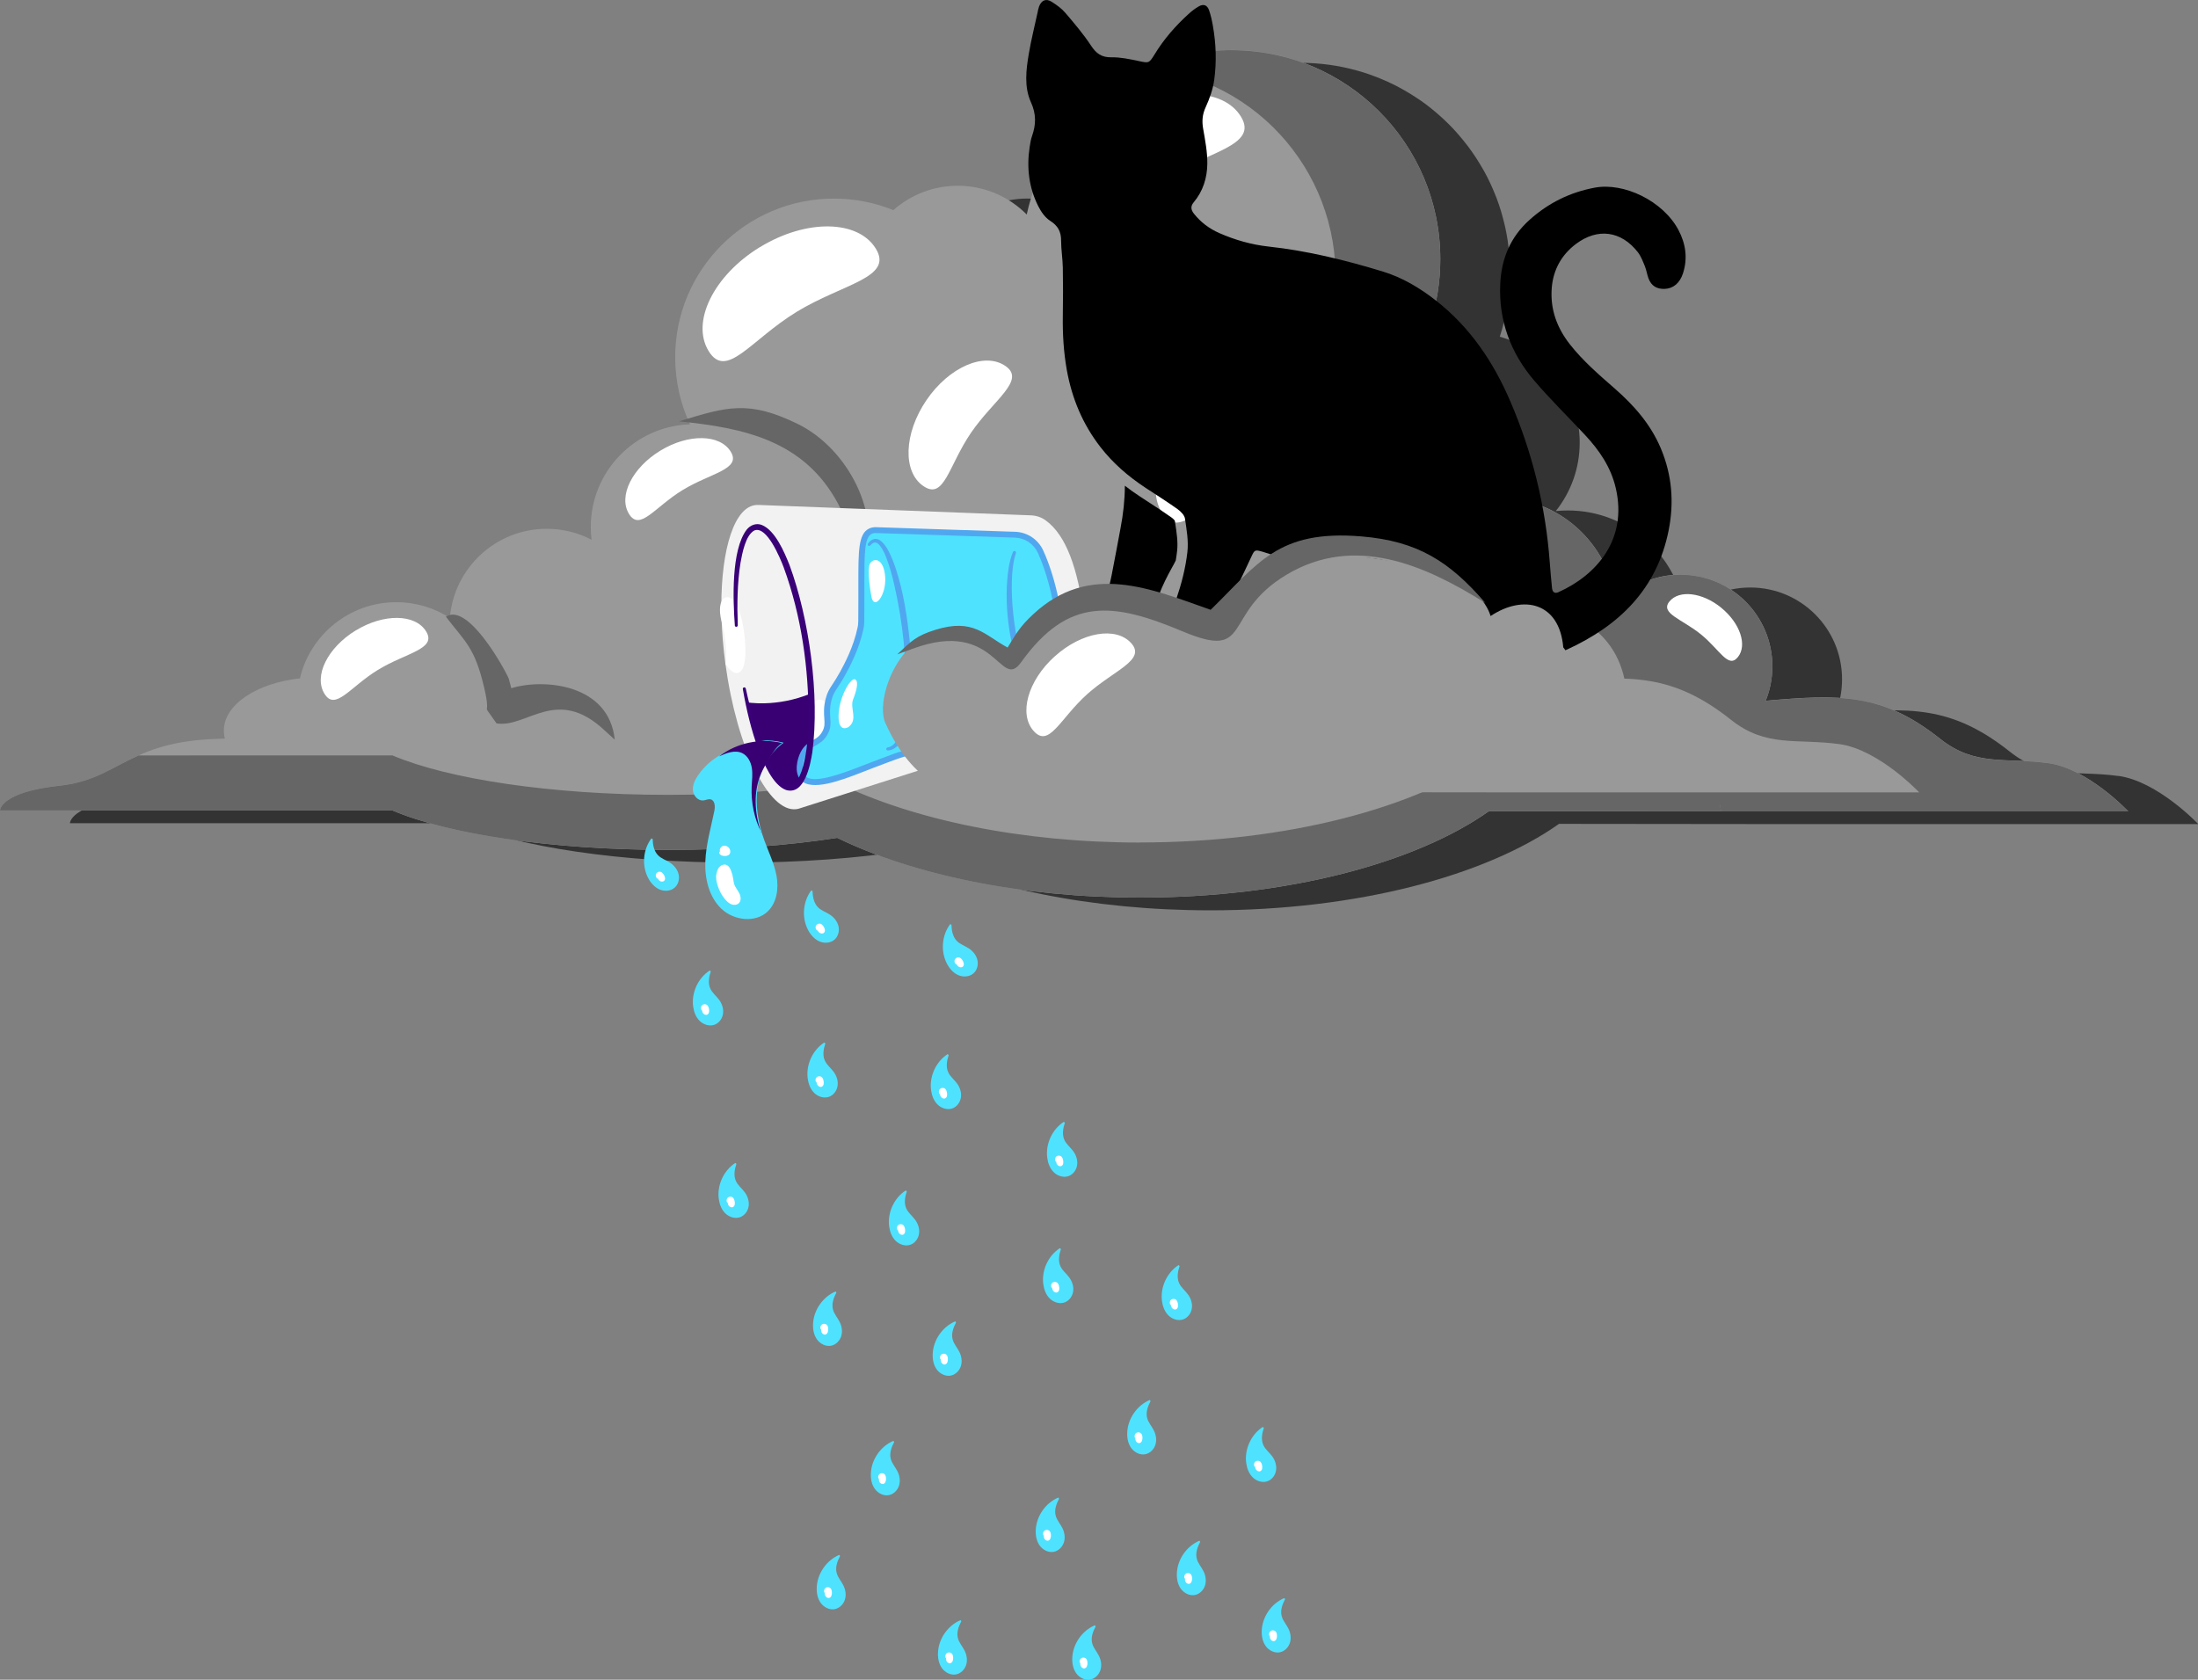 <?xml version="1.0" encoding="UTF-8"?><svg id="uuid-f03838e4-ac33-4758-b343-9166414f0d95" xmlns="http://www.w3.org/2000/svg" width="500" height="382.14" viewBox="0 0 500 382.14"><rect x="0" y="0" width="500" height="382.14" fill="#808080" stroke="none"/><defs><style>.uuid-b9cb9477-9e28-464a-90dd-88e0bcd5f50e,.uuid-30a70d4f-7a04-422c-9a73-7e454d63c66e,.uuid-a0498efa-a985-465c-a7fa-170a404ecd09,.uuid-90b2a4f6-5396-45bb-86a4-c24418acd624,.uuid-3e886a08-9e0f-46ae-b7a9-7cc6d2cfb8f4{fill-rule:evenodd;}.uuid-b9cb9477-9e28-464a-90dd-88e0bcd5f50e,.uuid-3994e803-c634-4fdf-b0dd-8091b859ab7d{fill:#fff;}.uuid-59a76125-4fa0-4fee-b9fa-377af298ee21{fill:#390073;}.uuid-ed0c30a6-56e2-4413-a917-d9250f3a2247{fill:#390077;}.uuid-30a70d4f-7a04-422c-9a73-7e454d63c66e{fill:#666;}.uuid-a0498efa-a985-465c-a7fa-170a404ecd09{fill:#c7deee;}.uuid-38771e74-5693-4972-9c6e-186b10ce82db{fill:#4fe2ff;}.uuid-90b2a4f6-5396-45bb-86a4-c24418acd624{fill:#333;}.uuid-3e886a08-9e0f-46ae-b7a9-7cc6d2cfb8f4{fill:#999;}.uuid-df7a1833-e322-4cb7-ac5c-3b95f9033711{fill:#f2f2f2;}.uuid-a64a7eeb-6b83-4188-8149-1495aa47bb08{fill:#50a7ef;}</style></defs><path class="uuid-90b2a4f6-5396-45bb-86a4-c24418acd624" d="M481.82,176.53c-9.73-1.32-16.6.85-24.6-5.51-13.25-10.52-22.86-10.13-39.7-8.67.98-2.42,1.51-5.05,1.51-7.82,0-11.52-9.34-20.87-20.87-20.87-5.79,0-11.02,2.36-14.8,6.16-1.6-13.34-12.95-23.69-26.73-23.69-.92,0-1.83.05-2.72.14,3.4-4.28,5.44-9.69,5.44-15.58,0-11.45-7.69-21.11-18.18-24.09,1.51-4.64,2.33-9.58,2.33-14.72,0-1.07-.05-2.13-.12-3.18-.02-.28-.04-.55-.06-.82-.08-.94-.18-1.86-.31-2.78-.02-.12-.03-.24-.04-.35-.15-1.02-.35-2.02-.56-3.02-.06-.26-.12-.51-.18-.77-.2-.84-.42-1.67-.66-2.5-.05-.17-.1-.35-.15-.52-.29-.96-.62-1.9-.97-2.84-.09-.23-.18-.45-.27-.68-.3-.77-.63-1.53-.97-2.28-.09-.2-.18-.4-.27-.59-.42-.9-.87-1.77-1.35-2.64-.1-.18-.21-.37-.32-.55-.41-.72-.84-1.42-1.28-2.11-.13-.2-.25-.4-.39-.6-.54-.82-1.11-1.63-1.7-2.41-.1-.13-.21-.26-.31-.4-.52-.67-1.05-1.32-1.6-1.96-.16-.19-.33-.38-.49-.57-.65-.74-1.32-1.46-2.02-2.15-.07-.07-.15-.14-.22-.21-.64-.63-1.3-1.24-1.97-1.83-.19-.17-.39-.34-.58-.5-.75-.64-1.51-1.26-2.3-1.85,0,0,0,0-.01-.01-.8-.6-1.61-1.16-2.45-1.7-.22-.14-.43-.28-.65-.41-.75-.47-1.52-.93-2.3-1.37-.1-.06-.2-.12-.3-.17-.87-.48-1.76-.92-2.66-1.34-.09-.05-.18-.1-.28-.14-.19-.09-.37-.16-.56-.24-.45-.2-.91-.4-1.36-.58-.28-.11-.55-.22-.83-.33-.53-.21-1.07-.4-1.61-.59-.2-.07-.39-.13-.58-.2-.68-.23-1.36-.43-2.06-.62-.06-.02-.11-.03-.17-.05-4.03-1.11-8.28-1.72-12.66-1.72-5.09,0-9.99.8-14.59,2.29,0,0-.02,0-.03,0-.71.23-1.41.48-2.1.73-.22.08-.43.16-.65.25-.51.2-1.01.41-1.51.63-.15.06-.3.12-.44.18,0,0,.01,0,.02,0-13.66,6.07-23.94,18.39-27.19,33.33-4.01-4.04-9.56-6.54-15.7-6.54-5.62,0-10.74,2.09-14.65,5.54-4.18-1.69-8.74-2.62-13.53-2.62-19.94,0-36.1,16.16-36.1,36.1,0,4.95,1.01,9.67,2.82,13.97-.63.19-1.28.39-1.96.6.78.08,1.55.16,2.33.25.07.14.12.29.19.43-12.54.42-22.57,10.72-22.57,23.36,0,.98.06,1.95.18,2.9-3.05-1.59-6.52-2.49-10.2-2.49-11.35,0-20.69,8.56-21.95,19.57-.26.06-.51.16-.76.3-3.37-2.01-7.3-3.18-11.51-3.18-10.66,0-19.58,7.4-21.93,17.34-9.86,1.08-17.3,5.99-17.3,11.88,0,.62.08,1.23.24,1.82-.55.02-1.12.04-1.7.06-8.42.26-13.69,1.86-17.92,3.76h0c-.08.03-.15.07-.22.1-.26.12-.52.24-.77.36-.12.06-.23.11-.35.17-.23.11-.46.22-.68.33-.11.06-.23.11-.34.17-.23.12-.46.24-.69.35-.1.05-.19.1-.28.15-.29.15-.57.3-.85.44-.03.02-.06.03-.08.04-.39.21-.78.41-1.17.61-.23.12-.45.24-.68.35-.12.06-.24.12-.35.18-.19.1-.39.2-.59.29-.13.06-.26.13-.39.19-.19.09-.38.18-.57.28-.13.06-.27.13-.4.19-.2.09-.39.18-.59.27-.13.06-.26.11-.39.17-.24.1-.49.21-.74.3-.09.03-.18.07-.26.11-.33.13-.67.26-1.02.38-.11.04-.22.07-.33.11-.25.08-.5.16-.75.24-.14.04-.28.08-.43.12-.23.07-.47.13-.71.2-.15.04-.31.08-.47.12-.24.06-.49.11-.74.17-.16.03-.32.07-.48.1-.28.05-.56.1-.85.15-.15.02-.29.05-.43.07-.44.07-.89.13-1.35.18-13.56,1.46-13.56,5.63-13.56,5.63h89.28c12.63,5.37,36,8.97,62.75,8.97,14.11,0,27.28-1.01,38.43-2.74,17.18,8.36,41.71,13.59,68.94,13.59,33.34,0,62.62-7.84,79.34-19.67l47.12.05h98.29s-9.2-9.74-18.18-10.96Z"/><path class="uuid-3e886a08-9e0f-46ae-b7a9-7cc6d2cfb8f4" d="M280.05,11.38c-22.79,0-41.84,16.03-46.49,37.42-4.01-4.04-9.56-6.54-15.7-6.54-5.62,0-10.74,2.1-14.64,5.54-4.18-1.69-8.74-2.62-13.53-2.62-19.94,0-36.1,16.16-36.1,36.1,0,5.45,1.21,10.62,3.37,15.25-12.54.42-22.57,10.72-22.57,23.36,0,.98.06,1.95.18,2.9-3.05-1.59-6.52-2.49-10.2-2.49-11.59,0-21.1,8.92-22.04,20.27-3.51-2.26-7.69-3.57-12.18-3.57-10.66,0-19.58,7.4-21.93,17.33-9.86,1.08-17.3,5.99-17.3,11.88,0,.62.08,1.23.24,1.82-.55.02-1.12.04-1.7.06-20.45.63-22.33,9.18-35.89,10.64C0,180.2,0,184.38,0,184.38h89.28c12.63,5.37,36,8.97,62.74,8.97,14.11,0,27.28-1,38.43-2.74,17.18,8.36,41.71,13.59,68.94,13.59,33.34,0,62.62-7.84,79.33-19.67l47.13.05h98.29s-9.2-9.76-18.18-10.98c-9.73-1.32-16.6.84-24.6-5.51-13.25-10.52-22.86-10.13-39.7-8.67.98-2.41,1.52-5.05,1.52-7.82,0-11.53-9.34-20.87-20.87-20.87-5.79,0-11.02,2.36-14.8,6.16-1.6-13.34-12.95-23.69-26.73-23.69-.92,0-1.83.05-2.72.14,3.4-4.28,5.44-9.69,5.44-15.58,0-11.45-7.69-21.11-18.18-24.09,1.51-4.63,2.32-9.58,2.32-14.72,0-26.28-21.3-47.58-47.58-47.58Z"/><path class="uuid-30a70d4f-7a04-422c-9a73-7e454d63c66e" d="M303.37,69.22c-.69,5.09-2.17,9.89-4.28,14.28,10,4.37,16.32,14.97,14.78,26.32-.79,5.84-3.53,10.93-7.48,14.71.9.03-4.56-.76,2.72.23,7.28.99,27.48,6.95,27.27,20.39,16.35-15.26,42.22-.04,30.82,26.91,19.48-4.43,23.4,6.21,24.29,12.54h92.65s-9.2-9.76-18.18-10.98c-9.73-1.32-16.6.84-24.6-5.51-13.25-10.52-22.86-10.13-39.7-8.67.98-2.41,1.52-5.05,1.52-7.82,0-11.53-9.34-20.87-20.87-20.87-5.79,0-11.02,2.36-14.8,6.16-1.6-13.34-12.95-23.69-26.73-23.69-.92,0-1.83.05-2.72.14,3.4-4.28,5.44-9.69,5.44-15.58,0-11.45-7.69-21.11-18.18-24.09,1.51-4.63,2.32-9.58,2.32-14.72,0-19.19-11.37-35.74-27.74-43.26-12.29-5.65-26.8-5.73-39.16-.23.62.06,1.25.13,1.87.22,26.04,3.53,44.29,27.5,40.76,53.54Z"/><path class="uuid-30a70d4f-7a04-422c-9a73-7e454d63c66e" d="M154.45,95.86c11.01-3.38,15.89-4.85,27.06.61,11.34,5.55,19.36,20.79,14.85,32.61l-2.26,3.92c-.41-7.01-.03-12.02-3.49-18.47-7.66-14.25-21.28-17.2-36.16-18.67Z"/><path class="uuid-a0498efa-a985-465c-a7fa-170a404ecd09" d="M308.46,85c-19.22-1.33-35.32-1.65-47.41,15.51l-2.67,3.69.16-4.74c2.48-12.79,16.61-20.35,28.54-20.63,10.15-.23,13.4,1.24,21.38,6.17Z"/><path class="uuid-30a70d4f-7a04-422c-9a73-7e454d63c66e" d="M101.44,140.3c5.03-3.37,13.49,12.1,14.3,14.12l.57,2.15c7.28-2.26,22.23-1.04,23.53,11.7l-2.36-2.15c-10.87-10.18-17.66-.42-24.53-1.55-3.93-5.73-.98-.4-2.83-8.21-2.15-9.12-4.26-10.28-8.68-16.05Z"/><path class="uuid-b9cb9477-9e28-464a-90dd-88e0bcd5f50e" d="M275.97,92.95c10.5-6.43,22.31-6.26,26.36.36,4.06,6.63-7.52,7.95-18.03,14.37-10.5,6.43-15.96,15.53-20.02,8.9-4.06-6.63,1.18-17.21,11.68-23.64Z"/><path class="uuid-b9cb9477-9e28-464a-90dd-88e0bcd5f50e" d="M391.54,138.25c-4.3-3.49-9.57-4.12-11.78-1.41-2.2,2.71,2.88,3.99,7.18,7.49,4.3,3.49,6.19,7.87,8.39,5.16,2.2-2.71.5-7.74-3.8-11.24Z"/><path class="uuid-b9cb9477-9e28-464a-90dd-88e0bcd5f50e" d="M329.77,78.57c-4.3-3.49-9.57-4.12-11.78-1.41-2.2,2.71,2.88,3.99,7.18,7.48,4.3,3.49,6.19,7.88,8.39,5.17,2.2-2.72.5-7.74-3.8-11.24Z"/><path class="uuid-30a70d4f-7a04-422c-9a73-7e454d63c66e" d="M259.39,191.68c-27.23,0-51.75-5.23-68.94-13.59-11.15,1.74-24.32,2.74-38.43,2.74-26.74,0-50.11-3.61-62.74-8.97H31.53c-6.05,2.71-9.99,6.03-17.97,6.89-13.56,1.46-13.56,5.63-13.56,5.63h89.28c12.63,5.37,36,8.97,62.74,8.97,14.11,0,27.28-1,38.43-2.74,17.18,8.36,41.71,13.59,68.94,13.59,33.34,0,62.62-7.84,79.33-19.67l47.13.05h5.63c-.51-3.62-.88-13.07-1.13-13.17l-51.63.59c-16.72,11.82-46,19.66-79.34,19.66Z"/><path class="uuid-b9cb9477-9e28-464a-90dd-88e0bcd5f50e" d="M80.91,143.44c6.39-3.91,13.57-3.81,16.03.22,2.47,4.03-4.58,4.83-10.97,8.74-6.39,3.91-9.71,9.45-12.17,5.41-2.47-4.03.72-10.47,7.11-14.38Z"/><path class="uuid-b9cb9477-9e28-464a-90dd-88e0bcd5f50e" d="M150.19,102.54c6.39-3.91,13.57-3.81,16.04.22,2.47,4.03-4.58,4.83-10.97,8.74-6.39,3.91-9.71,9.44-12.18,5.41-2.47-4.03.72-10.47,7.11-14.37Z"/><path class="uuid-b9cb9477-9e28-464a-90dd-88e0bcd5f50e" d="M255.93,26.17c10.5-6.43,22.31-6.26,26.36.36,4.05,6.63-7.53,7.95-18.03,14.37-10.51,6.43-15.96,15.53-20.02,8.9-4.05-6.63,1.18-17.21,11.68-23.64Z"/><path class="uuid-b9cb9477-9e28-464a-90dd-88e0bcd5f50e" d="M172.88,56.22c10.5-6.42,22.31-6.26,26.36.36,4.05,6.63-7.53,7.95-18.03,14.37-10.5,6.43-15.96,15.53-20.02,8.9-4.05-6.63,1.18-17.21,11.68-23.64Z"/><path class="uuid-b9cb9477-9e28-464a-90dd-88e0bcd5f50e" d="M291.64,136.56c8.72-7.08,19.4-8.36,23.87-2.86,4.47,5.5-5.84,8.09-14.56,15.17-8.72,7.08-12.55,15.96-17.01,10.47-4.47-5.5-1.02-15.69,7.7-22.77Z"/><path class="uuid-b9cb9477-9e28-464a-90dd-88e0bcd5f50e" d="M210.75,91.03c5.15-7.55,13.19-11.03,17.95-7.78,4.76,3.25-2.67,7.67-7.82,15.21-5.15,7.55-6.07,15.37-10.83,12.12-4.76-3.25-4.45-12,.7-19.55Z"/><path d="M263.7,135.18c.79-2.03,1.76-4,2.82-5.9.33-.59.65-1.18.94-1.77.13-.74.23-1.47.31-2.2.23-2-.12-4.27-.46-6.46l-.06-.39c-.09-.14-.35-.44-.77-.74-1.72-1.22-3.54-2.41-5.3-3.55-.64-.41-1.28-.83-1.91-1.25-1.19-.78-2.32-1.59-3.39-2.42,0,3.2-.36,6.4-.97,9.6-.68,3.58-1.32,7.17-2.03,10.74-.16.81-.35,1.61-.54,2.41,3.76.04,7.56.82,11.36,1.92Z"/><path d="M381.82,52.33c-3.55-6.67-12.45-10.87-19.03-9.64-5.67,1.06-10.57,3.49-14.84,7.32-4.33,3.87-6.39,8.77-6.67,14.49-.41,8.44,2.36,15.82,7.78,22.15,3.64,4.24,7.64,8.18,11.46,12.26,3.28,3.51,5.93,7.35,7.04,12.15,2.69,11.62-4.29,19.73-13.05,23.66-.84.38-1.37,0-1.46-.97-.19-1.93-.37-3.87-.51-5.81-.94-12.72-3.94-24.94-8.98-36.65-3.85-8.96-9.16-16.86-16.94-22.94-3.68-2.87-7.63-5.23-12.1-6.59-8.5-2.59-17.11-4.71-25.96-5.67-3.9-.43-7.63-1.5-11.21-3.07-2.25-.99-4.2-2.45-5.74-4.39-.68-.85-.85-1.67-.07-2.6,2.13-2.53,3.07-5.59,3.1-8.78.03-2.64-.48-5.3-.94-7.92-.31-1.75-.2-3.27.56-4.93.9-1.97,1.66-4.09,1.95-6.22.56-4.1.42-8.25-.31-12.35-.21-1.19-.47-2.39-.87-3.52-.41-1.16-1.25-1.47-2.31-.87-.84.47-1.62,1.08-2.33,1.73-2.99,2.71-5.62,5.72-7.73,9.18-1.31,2.14-1.36,2.01-3.71,1.52-2.01-.42-4.08-.87-6.11-.83-2.24.04-3.47-.86-4.66-2.67-1.73-2.63-3.79-5.05-5.84-7.45-.85-1-1.98-1.8-3.1-2.51-1.28-.81-2.31-.37-2.87,1.06-.17.45-.25.94-.35,1.41-.67,3.09-1.44,6.16-1.97,9.27-.64,3.73-1.12,7.62.48,11.14,1.22,2.68,1.15,5.06.24,7.66-.28.79-.41,1.65-.54,2.49-.72,4.69-.18,9.24,1.96,13.48.63,1.26,1.56,2.59,2.71,3.32,1.76,1.12,2.48,2.46,2.48,4.47,0,2.06.35,4.11.39,6.17.07,3.65.06,7.3,0,10.95-.06,4.14.18,8.26.91,12.35,1.16,6.45,3.6,12.31,7.65,17.53,2.88,3.71,6.35,6.69,10.23,9.25,2.44,1.6,4.91,3.16,7.29,4.85.74.53,1.59,1.38,1.71,2.18.38,2.51.83,5.11.55,7.59-.42,3.7-1.36,7.3-2.56,10.81,2.62.88,5.24,1.85,7.85,2.76,2.36-2.3,4.42-4.47,6.39-6.44.98-2.06,1.98-4.11,2.93-6.18.69-1.5.82-1.49,2.59-.98.73.21,1.46.45,2.18.69,4.84-3.04,10.7-4.57,20.18-3.79,12.82,1.06,20.07,5.71,28.2,15.13-12.34-7.74-26.71-14.39-40.91-8.59.53.61.83,1.42.99,2.43.54,3.53,1.8,6.81,3.82,9.77.68,1,1.51,1.9,2.24,2.87.46.61.19,1.26-.56,1.24-2.55-.07-5.09-.21-7.64-.35-1.7-.1-3.4-.36-5.09-.32-1.19.03-2.44.29-3.53.76-2.37,1.01-3.8,3.79-3.44,6.29.44,3.08,1.82,4.53,4.89,5.01.96.15,1.94.17,2.91.17,8.27.01,16.54,0,24.82,0,0,.04,0,.07,0,.12,5.96,0,11.92.03,17.88-.01,3.16-.02,6.32-.1,9.48-.23,3.15-.14,5.65-1.37,6.81-4.54.36-.99.38-2.38,1.07-2.93.87-.69,2.27-.7,3.44-1.02.47-.13.94-.26,1.38-.46,11.93-5.46,20.51-13.8,23.16-27.16,1.26-6.36.76-12.56-1.77-18.59-2.32-5.54-6.16-9.87-10.6-13.74-3.57-3.12-7.16-6.22-10.11-9.98-2.97-3.79-4.51-8.04-4.11-12.88.34-4.09,2.23-7.47,5.47-9.92,4.95-3.74,10.31-3,14.09,1.83.73.93,1.16,2.11,1.62,3.22.36.89.49,1.88.83,2.79.63,1.67,1.89,2.44,3.69,2.36,1.93-.08,3.43-1.31,4.15-3.54,1.11-3.43.62-6.75-1.04-9.87Z"/><path class="uuid-df7a1833-e322-4cb7-ac5c-3b95f9033711" d="M172.66,114.88h0s61.84,2.36,61.84,2.36c1.19.04,2.36.42,3.32,1.11,4.79,3.44,7.33,11.1,8.76,21.62h0c1.43,10.52,1.02,18.58-2.68,23.17-.75.93-1.77,1.59-2.91,1.96l-58.97,18.77c-.27.1-.55.17-.84.21-6.33.86-13.56-13.93-16.16-33.03-2.01-14.77-.65-27.8,2.99-33.34,1.07-1.63,2.33-2.61,3.77-2.8.29-.04.58-.05.87-.02Z"/><path class="uuid-3994e803-c634-4fdf-b0dd-8091b859ab7d" d="M165.03,151.04s2.08,3.52,3.71,1.38c1.63-2.14.64-11.24-1.09-14.7-1.72-3.47-5.03-2.09-3.47,3.84s.85,9.48.85,9.48Z"/><path class="uuid-3994e803-c634-4fdf-b0dd-8091b859ab7d" d="M184.77,169.03s1.46,1.95,3.27-.44,2-7.35.4-8.56c-1.59-1.21-3.6-1.46-3.71,1.57-.11,3.03.03,7.44.03,7.44Z"/><path class="uuid-59a76125-4fa0-4fee-b9fa-377af298ee21" d="M182.13,177.54s-2.96,5.89-8.37-4.87l-2.34-7.2-1.69-5.72s6.8,1.32,14.8-2.01c0,0,1.34,14.89-2.4,19.81Z"/><path class="uuid-38771e74-5693-4972-9c6e-186b10ce82db" d="M236.72,125.53c-1.05-2.3-3.29-3.81-5.82-3.9l-31.53-1.04c-.37-.02-.89,0-1.41.26-1.99.99-2.03,4.54-2.02,11.59,0,9.16.05,9.29-.17,10.35-.93,4.59-3.13,8.63-3.98,10.2-1.95,3.59-2.72,3.8-3.32,6.17-.97,3.84.54,5.24-.86,7.66-1.43,2.47-3.54,1.94-4.88,4.58-.79,1.56-1.31,4.23-.1,5.57,2.11,2.34,8.73-.21,12.94-1.82.59-.23,2.73-1.07,5.9-2.26.97-.36,1.76-.65,2.29-.85l.89-.3s0,0,0,0l31.83-9.99c2.37-.74,4.14-2.75,4.54-5.2,1.41-8.55-.23-22.06-4.32-31.04Z"/><path class="uuid-a64a7eeb-6b83-4188-8149-1495aa47bb08" d="M242.22,149.7c0,2.49-.17,4.85-.52,6.98-.45,2.71-2.37,4.91-5.01,5.74l-31.81,9.98s0,0-.01,0l-.89.3c-.51.19-1.3.48-2.27.84-2.58.96-4.5,1.71-5.41,2.07l-.48.19c-4.48,1.72-11.26,4.33-13.69,1.65-1.51-1.67-.83-4.71,0-6.34.78-1.54,1.83-2.14,2.75-2.68.83-.48,1.54-.89,2.14-1.93.64-1.1.57-1.94.49-3.11-.08-1.1-.18-2.47.3-4.38.39-1.55.87-2.27,1.59-3.36.46-.7,1.03-1.57,1.79-2.96.82-1.51,3-5.52,3.91-10.01.16-.79.16-.96.16-6.19,0-1.1,0-2.43,0-4.02,0-7.1,0-11.01,2.4-12.2.52-.26,1.11-.37,1.75-.33l31.51,1.04c2.79.09,5.25,1.74,6.41,4.29h0c3.07,6.74,4.89,16.26,4.89,24.45ZM204.46,171.11l31.83-9.99c2.15-.68,3.71-2.46,4.08-4.67,1.44-8.76-.43-22.22-4.26-30.64h0c-.95-2.08-2.95-3.42-5.22-3.5l-31.53-1.04c-.42-.02-.78.04-1.08.19-1.65.82-1.65,4.65-1.65,10.98,0,1.6,0,2.92,0,4.02,0,5.32,0,5.52-.18,6.47-.95,4.69-3.2,8.83-4.05,10.39-.78,1.44-1.38,2.34-1.85,3.06-.69,1.05-1.07,1.63-1.41,2.95-.43,1.7-.34,2.9-.27,3.95.09,1.25.18,2.42-.67,3.89-.78,1.36-1.77,1.93-2.64,2.43-.87.5-1.62.94-2.22,2.11-.79,1.55-1.09,3.83-.2,4.81,1.8,1.99,8.56-.61,12.19-2l.48-.19c.92-.36,2.84-1.1,5.43-2.07.97-.36,1.77-.65,2.29-.85l.89-.3s.02,0,.03-.01h0s0,0,0,0ZM236.72,125.53h0s0,0,0,0Z"/><path class="uuid-a64a7eeb-6b83-4188-8149-1495aa47bb08" d="M241.51,140.4c.64,4.71.92,9.54.02,14.24-.32,1.47-.76,3.14-1.82,4.37-1.55,1.74-3.55.94-4.81-.63-1.19-1.43-1.97-3.12-2.65-4.81-2.77-7.4-4.02-16.71-2.78-24.53.21-1.17.49-2.35.96-3.47.08-.18.29-.27.47-.19.17.07.26.27.2.45-.36,1.07-.57,2.21-.71,3.35-.94,7.46.91,22.3,5.62,28.24.58.63,1.28,1.36,2.12.99,1.18-.75,1.63-2.69,1.95-4.06.45-2.23.56-4.55.56-6.84-.02-2.31-.2-4.62-.48-6.92-.09-.88,1.19-1.06,1.35-.18h0Z"/><path class="uuid-a64a7eeb-6b83-4188-8149-1495aa47bb08" d="M201.89,170.05c3.53-.59,3.92-8.2,4.08-11.1.37-8.68-.62-17.47-2.55-25.93-.48-2.12-1.05-4.22-1.83-6.21-.38-.96-.83-1.95-1.48-2.73-.68-.83-1.37-.91-2.12,0-.12.15-.34.17-.48.05-.14-.11-.16-.31-.06-.46.17-.24.37-.48.62-.68,2.88-2.05,5.1,4.57,5.75,6.51,1.71,5.27,2.55,10.78,3.11,16.27.59,6.6,1.07,13.4-.66,19.87-.58,1.86-1.42,4.1-3.4,4.9-.35.11-1.21.43-1.27-.13-.01-.18.12-.33.3-.36h0Z"/><path class="uuid-3994e803-c634-4fdf-b0dd-8091b859ab7d" d="M192.99,165.41s-2.32,1.48-2.23-2.65,2.68-8.49,3.67-8.23c.99.26.45,2.56-.36,4.57-.81,2.01,1.21,4.64-1.08,6.31Z"/><path class="uuid-3994e803-c634-4fdf-b0dd-8091b859ab7d" d="M198.17,135.41s-1.11-6.13-.18-7.35,3.07-.98,3.37,3.23c.3,4.21-2.67,7.95-3.19,4.12Z"/><path class="uuid-3994e803-c634-4fdf-b0dd-8091b859ab7d" d="M215.28,162.2s-5.33,1.81-5.42-2.56,6.96-5.85,15.19-7.88c8.23-2.04,11.41-2.67,11.79.1s.17,5.61-7.46,7.19c-8.53,1.77-14.1,3.15-14.1,3.15Z"/><path class="uuid-38771e74-5693-4972-9c6e-186b10ce82db" d="M184.55,202.56c-1.92,2.54-2.21,6.2-.73,9.02.57,1.09,1.42,2.07,2.54,2.57,1.12.5,2.54.43,3.47-.38.84-.73,1.16-1.95.91-3.04s-.99-2.01-1.92-2.63c-.9-.6-1.99-.93-2.75-1.7-.94-.95-1.2-2.38-1.24-3.72"/><path class="uuid-3994e803-c634-4fdf-b0dd-8091b859ab7d" d="M185.85,211.21c.09.37.25.74.54.97.3.23.76.29,1.04.03.41-.37.19-1.05-.13-1.5-.13-.19-.29-.38-.49-.49-.4-.22-.96-.05-1.18.35-.22.4-.06.96.34,1.18"/><path class="uuid-ed0c30a6-56e2-4413-a917-d9250f3a2247" d="M167.16,142.28c-.42-5.75-.86-17.13,2.69-21.78.82-1.04,2.21-1.59,3.49-1.05,3.02,1.25,5.1,6.19,6.25,9.08,4.49,12.17,6.9,29.66,5.21,42.54-.46,2.93-1.77,9.91-6,8.65-3.02-1.11-5.13-6.23-6.23-9.06-1.67-4.51-2.78-9.19-3.59-13.89-.03-.19.09-.36.28-.39.18-.03.35.09.39.26,1.27,5.75,2.8,11.53,5.41,16.82,2.43,4.73,5.61,8.19,7.65.81.89-3.39,1.13-6.93,1.21-10.44.08-11.76-1.61-23.72-5.66-34.79-.81-2.13-3.82-9.46-6.64-8.37-2.03,1.04-2.8,5.29-3.18,7.43-.74,4.66-.78,9.43-.61,14.15,0,.44-.64.47-.68.04h0Z"/><path class="uuid-38771e74-5693-4972-9c6e-186b10ce82db" d="M175.73,168.79c-6.49-.03-13.43,2.3-17.01,7.7-.67,1.01-1.22,2.18-1.09,3.38.13,1.2,1.18,2.36,2.39,2.23.55-.06,1.1-.38,1.64-.25.99.25,1.04,1.63.84,2.64-.78,3.82-1.9,7.61-2.05,11.51s.83,8.06,3.66,10.75c2.83,2.69,7.78,3.29,10.57.56,2.05-2,2.48-5.21,1.97-8.03s-1.81-5.43-2.79-8.13c-1.38-3.81-2.11-7.93-1.52-11.94s2.61-7.9,5.92-10.24c-1.64-.45-3.36-.61-5.06-.48"/><path class="uuid-59a76125-4fa0-4fee-b9fa-377af298ee21" d="M173.25,189.51c-1.67-3.24-2.42-6.92-2.26-10.56.06-1.4.26-2.81.04-4.2-.21-1.39-.92-2.79-2.18-3.41-1.65-.8-3.6-.03-5.27.73,4.01-3.07,9.43-4.22,14.34-3.03-1.39.91-2.28,2.39-3.12,3.82-.58.99-1.17,1.98-1.63,3.03-1.84,4.21-1.53,9.12-.04,13.47"/><path class="uuid-3994e803-c634-4fdf-b0dd-8091b859ab7d" d="M163.29,198.49c-.5.59-.42,1.47-.24,2.23.36,1.5,1.03,2.95,2.08,4.08.38.42.83.8,1.37.97s1.18.1,1.58-.3c.58-.57.45-1.55.08-2.28-.37-.72-.94-1.35-1.17-2.13-.1-.35-.14-.71-.19-1.07-.09-.63-.25-1.24-.47-1.84-.22-.58-.55-1.2-1.14-1.4-.66-.22-1.4.2-1.77.8-.37.59-.46,1.31-.54,2.01"/><path class="uuid-3994e803-c634-4fdf-b0dd-8091b859ab7d" d="M163.6,193.72c-.07.29.09.6.33.77.24.17.55.23.85.25.41.02.87-.06,1.14-.38.29-.34.27-.88.04-1.27-.3-.51-.95-.83-1.51-.64-.56.18-.9.92-.6,1.43"/><path class="uuid-3e886a08-9e0f-46ae-b7a9-7cc6d2cfb8f4" d="M230.22,180.84c17.8-3.58,44.22,11.19,60.93-.63l47.13.05h98.29s-9.2-9.76-18.18-10.98c-9.73-1.32-16.6.84-24.6-5.51-13.25-10.52-22.86-10.13-39.7-8.67.98-2.41,3.44-5.83,1.52-7.82-.86-10.22-9.07-12.1-16.53-7.13-4.54-14.95-44.48-14.28-44.48-14.28,0,0-12.61,11.19-16.7,19.79-35.01-25.76-44.41.99-47.64,5.9-20.39-21.28-32.15,5.62-28.87,12.91s11.04,19.95,28.84,16.36Z"/><path class="uuid-30a70d4f-7a04-422c-9a73-7e454d63c66e" d="M337.88,137.17c-13.58-8.52-29.64-15.73-45.21-6.43-14.91,8.91-7.51,19.67-23.62,12.91-15.79-6.63-26.02-7.97-36.77,7.02-4.8,6.7-5.63-10.06-24.54-3.13l-3.63,1.32c3.21-3.04,4.29-4.21,8.67-5.58,8.69-2.7,11.17,1.21,16.43,4.03,1.96-3.17,2.78-4.74,5.82-7.57,12.85-11.95,26.81-5.77,40.37-1.01,10.81-10.55,15.29-18.26,34.28-16.7,12.82,1.06,20.07,5.71,28.2,15.13Z"/><path class="uuid-b9cb9477-9e28-464a-90dd-88e0bcd5f50e" d="M239.93,149.33c6.12-5.53,13.91-6.88,17.39-3.02,3.49,3.86-3.97,6.16-10.09,11.69-6.12,5.53-8.58,12.19-12.07,8.33-3.49-3.86-1.36-11.47,4.76-17Z"/><path class="uuid-38771e74-5693-4972-9c6e-186b10ce82db" d="M161.45,220.78c-2.67,1.73-4.2,5.07-3.77,8.22.17,1.22.62,2.43,1.51,3.28.88.85,2.24,1.27,3.39.83,1.04-.4,1.76-1.44,1.9-2.54s-.24-2.23-.9-3.12c-.64-.87-1.55-1.55-2-2.54-.56-1.21-.32-2.65.11-3.92"/><path class="uuid-3994e803-c634-4fdf-b0dd-8091b859ab7d" d="M159.71,229.35c-.04.38-.02.78.18,1.1.2.32.62.53.97.39.51-.21.53-.93.39-1.46-.06-.23-.14-.45-.29-.63-.3-.34-.88-.38-1.23-.08-.34.3-.38.88-.08,1.23"/><path class="uuid-38771e74-5693-4972-9c6e-186b10ce82db" d="M187.51,237.17c-2.67,1.73-4.2,5.07-3.77,8.22.17,1.22.62,2.43,1.51,3.28.88.85,2.24,1.27,3.39.83,1.04-.4,1.76-1.44,1.9-2.54s-.24-2.23-.9-3.12c-.64-.87-1.55-1.55-2-2.54-.56-1.21-.32-2.65.11-3.92"/><path class="uuid-3994e803-c634-4fdf-b0dd-8091b859ab7d" d="M185.78,245.74c-.04.38-.02.78.18,1.1.2.32.62.53.97.39.51-.21.53-.93.39-1.46-.06-.23-.14-.45-.29-.63-.3-.34-.88-.38-1.23-.08-.34.3-.38.88-.08,1.23"/><path class="uuid-38771e74-5693-4972-9c6e-186b10ce82db" d="M167.28,264.56c-2.67,1.73-4.2,5.07-3.77,8.22.17,1.22.62,2.43,1.51,3.28.88.85,2.24,1.27,3.39.83,1.04-.4,1.76-1.44,1.9-2.54s-.24-2.23-.9-3.12c-.64-.87-1.55-1.55-2-2.54-.56-1.21-.32-2.65.11-3.92"/><path class="uuid-3994e803-c634-4fdf-b0dd-8091b859ab7d" d="M165.55,273.13c-.04.38-.02.78.18,1.1.2.32.62.53.97.39.51-.21.53-.93.39-1.46-.06-.23-.14-.45-.29-.63-.3-.34-.88-.38-1.23-.08-.34.3-.38.88-.08,1.23"/><path class="uuid-38771e74-5693-4972-9c6e-186b10ce82db" d="M215.57,239.81c-2.67,1.73-4.2,5.07-3.77,8.22.17,1.22.62,2.43,1.51,3.28.88.85,2.24,1.27,3.39.83,1.04-.4,1.76-1.44,1.9-2.54s-.24-2.23-.9-3.12c-.64-.87-1.55-1.55-2-2.54-.56-1.21-.32-2.65.11-3.92"/><path class="uuid-3994e803-c634-4fdf-b0dd-8091b859ab7d" d="M213.84,248.39c-.04.38-.02.78.18,1.1.2.32.62.53.97.39.51-.21.53-.93.39-1.46-.06-.23-.14-.45-.29-.63-.3-.34-.88-.38-1.23-.08-.34.3-.38.88-.08,1.23"/><path class="uuid-38771e74-5693-4972-9c6e-186b10ce82db" d="M206.04,270.82c-2.67,1.73-4.2,5.07-3.77,8.22.17,1.22.62,2.43,1.51,3.28.88.85,2.24,1.27,3.39.83,1.04-.4,1.76-1.44,1.9-2.54s-.24-2.23-.9-3.12c-.64-.87-1.55-1.55-2-2.54-.56-1.21-.32-2.65.11-3.92"/><path class="uuid-3994e803-c634-4fdf-b0dd-8091b859ab7d" d="M204.3,279.39c-.04.38-.02.78.18,1.1.2.32.62.53.97.39.51-.21.53-.93.39-1.46-.06-.23-.14-.45-.29-.63-.3-.34-.88-.38-1.23-.08-.34.3-.38.88-.08,1.23"/><path class="uuid-38771e74-5693-4972-9c6e-186b10ce82db" d="M241.1,283.95c-2.67,1.73-4.2,5.07-3.77,8.22.17,1.22.62,2.43,1.51,3.28.88.85,2.24,1.27,3.39.83,1.04-.4,1.76-1.44,1.9-2.54s-.24-2.23-.9-3.12c-.64-.87-1.55-1.55-2-2.54-.56-1.21-.32-2.65.11-3.92"/><path class="uuid-3994e803-c634-4fdf-b0dd-8091b859ab7d" d="M239.36,292.52c-.04.38-.02.78.18,1.1.2.32.62.53.97.39.51-.21.53-.93.39-1.46-.06-.23-.14-.45-.29-.63-.3-.34-.88-.38-1.23-.08-.34.3-.38.88-.08,1.23"/><path class="uuid-38771e74-5693-4972-9c6e-186b10ce82db" d="M190.09,293.8c-2.93,1.24-5.02,4.26-5.14,7.44-.05,1.23.19,2.5.91,3.5.72.99,1.99,1.64,3.19,1.41,1.09-.21,1.98-1.11,2.31-2.17s.15-2.24-.35-3.23c-.48-.97-1.26-1.8-1.53-2.85-.34-1.29.15-2.66.78-3.84"/><path class="uuid-3994e803-c634-4fdf-b0dd-8091b859ab7d" d="M186.89,301.95c-.11.36-.16.76-.02,1.11.14.35.52.63.89.55.54-.12.69-.82.64-1.37-.02-.23-.06-.47-.18-.67-.24-.39-.81-.52-1.19-.29-.39.24-.53.8-.3,1.19"/><path class="uuid-38771e74-5693-4972-9c6e-186b10ce82db" d="M217.31,300.6c-2.93,1.24-5.02,4.26-5.14,7.44-.05,1.23.19,2.5.91,3.5.72.99,1.99,1.64,3.19,1.41,1.09-.21,1.98-1.11,2.31-2.17s.15-2.24-.35-3.23c-.48-.97-1.26-1.8-1.53-2.85-.34-1.29.15-2.66.78-3.84"/><path class="uuid-3994e803-c634-4fdf-b0dd-8091b859ab7d" d="M214.11,308.75c-.11.36-.16.76-.02,1.11.14.35.52.63.89.55.54-.12.69-.82.64-1.37-.02-.23-.06-.47-.18-.67-.24-.39-.81-.52-1.19-.29-.39.24-.53.8-.3,1.19"/><path class="uuid-38771e74-5693-4972-9c6e-186b10ce82db" d="M190.93,353.73c-2.93,1.24-5.02,4.26-5.14,7.44-.05,1.23.19,2.5.91,3.5.72.99,1.99,1.64,3.19,1.41,1.09-.21,1.98-1.11,2.31-2.17s.15-2.24-.35-3.23c-.48-.97-1.26-1.8-1.53-2.85-.34-1.29.15-2.66.78-3.84"/><path class="uuid-3994e803-c634-4fdf-b0dd-8091b859ab7d" d="M187.73,361.87c-.11.36-.16.76-.02,1.11.14.35.52.63.89.55.54-.12.69-.82.64-1.37-.02-.23-.06-.47-.18-.67-.24-.39-.81-.52-1.19-.29-.39.24-.53.8-.3,1.19"/><path class="uuid-38771e74-5693-4972-9c6e-186b10ce82db" d="M203.24,327.79c-2.93,1.24-5.02,4.26-5.14,7.44-.05,1.23.19,2.5.91,3.5.72.99,1.99,1.64,3.19,1.41,1.09-.21,1.98-1.11,2.31-2.17s.15-2.24-.35-3.23c-.48-.97-1.26-1.8-1.53-2.85-.34-1.29.15-2.66.78-3.84"/><path class="uuid-3994e803-c634-4fdf-b0dd-8091b859ab7d" d="M200.04,335.94c-.11.36-.16.76-.02,1.11.14.35.52.63.89.55.54-.12.69-.82.64-1.37-.02-.23-.06-.47-.18-.67-.24-.39-.81-.52-1.19-.29-.39.24-.53.8-.3,1.19"/><path class="uuid-38771e74-5693-4972-9c6e-186b10ce82db" d="M240.75,340.69c-2.93,1.24-5.02,4.26-5.14,7.44-.05,1.23.19,2.5.91,3.5.72.99,1.99,1.64,3.19,1.41,1.09-.21,1.98-1.11,2.31-2.17s.15-2.24-.35-3.23c-.48-.97-1.26-1.8-1.53-2.85-.34-1.29.15-2.66.78-3.84"/><path class="uuid-3994e803-c634-4fdf-b0dd-8091b859ab7d" d="M237.55,348.84c-.11.36-.16.76-.02,1.11.14.35.52.63.89.55.54-.12.69-.82.64-1.37-.02-.23-.06-.47-.18-.67-.24-.39-.81-.52-1.19-.29-.39.24-.53.8-.3,1.19"/><path class="uuid-38771e74-5693-4972-9c6e-186b10ce82db" d="M218.51,368.58c-2.93,1.24-5.02,4.26-5.14,7.44-.05,1.23.19,2.5.91,3.5.72.99,1.99,1.64,3.19,1.41,1.09-.21,1.98-1.11,2.31-2.17s.15-2.24-.35-3.23c-.48-.97-1.26-1.8-1.53-2.85-.34-1.29.15-2.66.78-3.84"/><path class="uuid-3994e803-c634-4fdf-b0dd-8091b859ab7d" d="M215.31,376.72c-.11.36-.16.76-.02,1.11.14.35.52.63.89.55.54-.12.69-.82.64-1.37-.02-.23-.06-.47-.18-.67-.24-.39-.81-.52-1.19-.29-.39.24-.53.8-.3,1.19"/><path class="uuid-38771e74-5693-4972-9c6e-186b10ce82db" d="M249.06,369.75c-2.93,1.24-5.02,4.26-5.14,7.44-.05,1.23.19,2.5.91,3.5.72.99,1.99,1.64,3.19,1.41,1.09-.21,1.98-1.11,2.31-2.17s.15-2.24-.35-3.23c-.48-.97-1.26-1.8-1.53-2.85-.34-1.29.15-2.66.78-3.84"/><path class="uuid-3994e803-c634-4fdf-b0dd-8091b859ab7d" d="M245.86,377.89c-.11.36-.16.76-.02,1.11.14.35.52.63.89.55.54-.12.69-.82.64-1.37-.02-.23-.06-.47-.18-.67-.24-.39-.81-.52-1.19-.29-.39.24-.53.8-.3,1.19"/><path class="uuid-38771e74-5693-4972-9c6e-186b10ce82db" d="M261.56,318.49c-2.93,1.24-5.02,4.26-5.14,7.44-.05,1.23.19,2.5.91,3.5.72.99,1.99,1.64,3.19,1.41,1.09-.21,1.98-1.11,2.31-2.17s.15-2.24-.35-3.23c-.48-.97-1.26-1.8-1.53-2.85-.34-1.29.15-2.66.78-3.84"/><path class="uuid-3994e803-c634-4fdf-b0dd-8091b859ab7d" d="M258.37,326.64c-.11.36-.16.76-.02,1.11.14.35.52.63.89.55.54-.12.69-.82.64-1.37-.02-.23-.06-.47-.18-.67-.24-.39-.81-.52-1.19-.29-.39.24-.53.8-.3,1.19"/><path class="uuid-38771e74-5693-4972-9c6e-186b10ce82db" d="M272.85,350.51c-2.93,1.24-5.02,4.26-5.14,7.44-.05,1.23.19,2.5.91,3.5.72.99,1.99,1.64,3.19,1.41,1.09-.21,1.98-1.11,2.31-2.17s.15-2.24-.35-3.23c-.48-.97-1.26-1.8-1.53-2.85-.34-1.29.15-2.66.78-3.84"/><path class="uuid-3994e803-c634-4fdf-b0dd-8091b859ab7d" d="M269.66,358.66c-.11.36-.16.76-.02,1.11.14.35.52.63.89.55.54-.12.69-.82.64-1.37-.02-.23-.06-.47-.18-.67-.24-.39-.81-.52-1.19-.29-.39.24-.53.8-.3,1.19"/><path class="uuid-38771e74-5693-4972-9c6e-186b10ce82db" d="M287.26,324.63c-2.67,1.73-4.2,5.07-3.77,8.22.17,1.22.62,2.43,1.51,3.28.88.85,2.24,1.27,3.39.83,1.04-.4,1.76-1.44,1.9-2.54s-.24-2.23-.9-3.12c-.64-.87-1.55-1.55-2-2.54-.56-1.21-.32-2.65.11-3.92"/><path class="uuid-3994e803-c634-4fdf-b0dd-8091b859ab7d" d="M285.53,333.21c-.04.38-.02.78.18,1.1.2.32.62.53.97.39.51-.21.53-.93.39-1.46-.06-.23-.14-.45-.29-.63-.3-.34-.88-.38-1.23-.08-.34.3-.38.88-.08,1.23"/><path class="uuid-38771e74-5693-4972-9c6e-186b10ce82db" d="M242,255.21c-2.67,1.73-4.2,5.07-3.77,8.22.17,1.22.62,2.43,1.51,3.28.88.85,2.24,1.27,3.39.83,1.04-.4,1.76-1.44,1.9-2.54s-.24-2.23-.9-3.12c-.64-.87-1.55-1.55-2-2.54-.56-1.21-.32-2.65.11-3.92"/><path class="uuid-3994e803-c634-4fdf-b0dd-8091b859ab7d" d="M240.27,263.79c-.04.38-.02.78.18,1.1.2.32.62.53.97.39.51-.21.53-.93.39-1.46-.06-.23-.14-.45-.29-.63-.3-.34-.88-.38-1.23-.08-.34.3-.38.88-.08,1.23"/><path class="uuid-38771e74-5693-4972-9c6e-186b10ce82db" d="M268.1,287.8c-2.67,1.73-4.2,5.07-3.77,8.22.17,1.22.62,2.43,1.51,3.28.88.85,2.24,1.27,3.39.83,1.04-.4,1.76-1.44,1.9-2.54s-.24-2.23-.9-3.12c-.64-.87-1.55-1.55-2-2.54-.56-1.21-.32-2.65.11-3.92"/><path class="uuid-3994e803-c634-4fdf-b0dd-8091b859ab7d" d="M266.37,296.38c-.04.38-.02.78.18,1.1.2.32.62.53.97.39.51-.21.53-.93.39-1.46-.06-.23-.14-.45-.29-.63-.3-.34-.88-.38-1.23-.08-.34.3-.38.88-.08,1.23"/><path class="uuid-38771e74-5693-4972-9c6e-186b10ce82db" d="M148.18,190.74c-1.92,2.54-2.21,6.2-.73,9.02.57,1.09,1.42,2.07,2.54,2.57,1.12.5,2.54.43,3.47-.38.84-.73,1.16-1.95.91-3.04s-.99-2.01-1.92-2.63c-.9-.6-1.99-.93-2.75-1.7-.94-.95-1.2-2.38-1.24-3.72"/><path class="uuid-3994e803-c634-4fdf-b0dd-8091b859ab7d" d="M149.49,199.4c.09.37.25.74.54.97.3.23.76.29,1.04.03.41-.37.19-1.05-.13-1.5-.13-.19-.29-.38-.49-.49-.4-.22-.96-.05-1.18.35-.22.4-.06.96.34,1.18"/><path class="uuid-38771e74-5693-4972-9c6e-186b10ce82db" d="M216.15,210.24c-1.92,2.54-2.21,6.2-.73,9.02.57,1.09,1.42,2.07,2.54,2.57,1.12.5,2.54.43,3.47-.38.84-.73,1.16-1.95.91-3.04s-.99-2.01-1.92-2.63c-.9-.6-1.99-.93-2.75-1.7-.94-.95-1.2-2.38-1.24-3.72"/><path class="uuid-3994e803-c634-4fdf-b0dd-8091b859ab7d" d="M217.45,218.9c.09.37.25.74.54.97.3.23.76.29,1.04.03.41-.37.19-1.05-.13-1.5-.13-.19-.29-.38-.49-.49-.4-.22-.96-.05-1.18.35-.22.4-.06.96.34,1.18"/><path class="uuid-38771e74-5693-4972-9c6e-186b10ce82db" d="M292.16,363.55c-2.93,1.24-5.02,4.26-5.14,7.44-.05,1.23.19,2.5.91,3.5.72.99,1.99,1.64,3.19,1.41,1.09-.21,1.98-1.11,2.31-2.17s.15-2.24-.35-3.23c-.48-.97-1.26-1.8-1.53-2.85-.34-1.29.15-2.66.78-3.84"/><path class="uuid-3994e803-c634-4fdf-b0dd-8091b859ab7d" d="M288.97,371.69c-.11.36-.16.76-.02,1.11.14.35.52.63.89.55.54-.12.69-.82.64-1.37-.02-.23-.06-.47-.18-.67-.24-.39-.81-.52-1.19-.29-.39.24-.53.8-.3,1.19"/></svg>